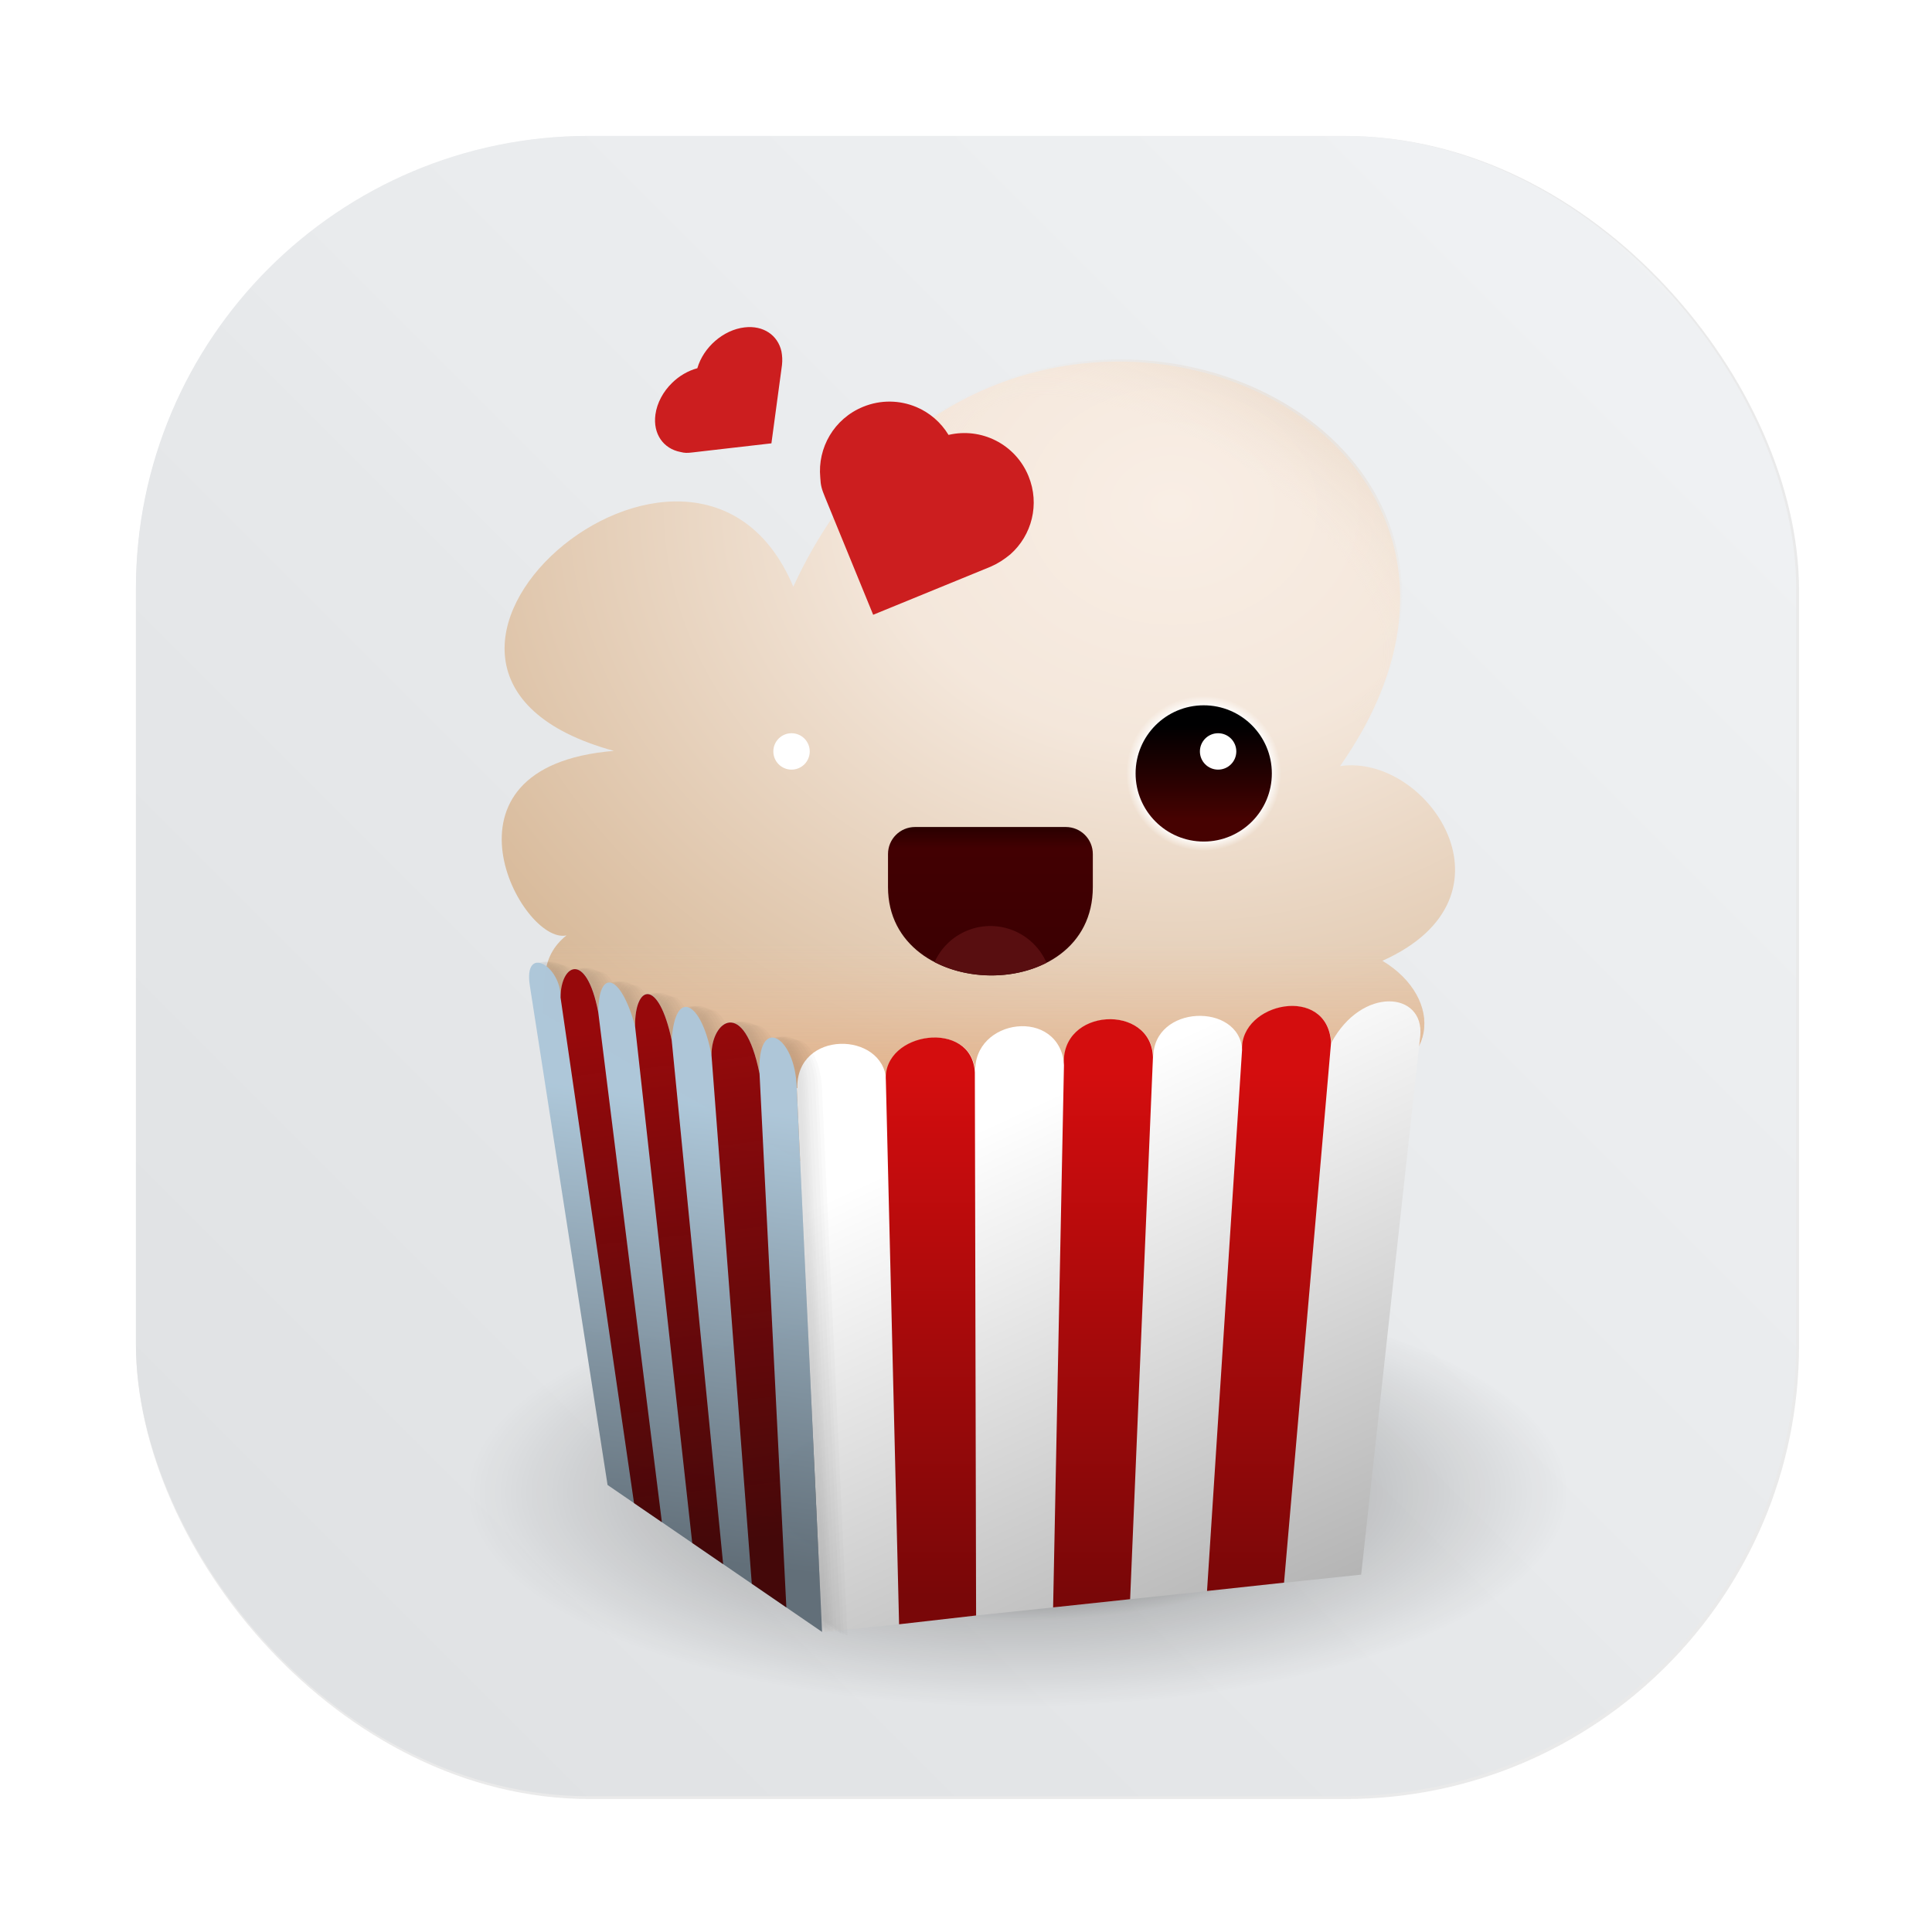 <?xml version="1.0" encoding="UTF-8" standalone="no"?>
<svg
   xmlns:dc="http://purl.org/dc/elements/1.1/"
   xmlns:cc="http://creativecommons.org/ns#"
   xmlns:rdf="http://www.w3.org/1999/02/22-rdf-syntax-ns#"
   xmlns:svg="http://www.w3.org/2000/svg"
   xmlns="http://www.w3.org/2000/svg"
   xmlns:xlink="http://www.w3.org/1999/xlink"
   xmlns:sodipodi="http://sodipodi.sourceforge.net/DTD/sodipodi-0.dtd"
   xmlns:inkscape="http://www.inkscape.org/namespaces/inkscape"
   width="64"
   height="64"
   version="1.1"
   viewBox="0 0 16.933 16.933"
   id="svg152"
   sodipodi:docname="popcorntime.svg"
   inkscape:version="1.0.1 (3bc2e813f5, 2020-09-07)">
  <sodipodi:namedview
     pagecolor="#ffffff"
     bordercolor="#666666"
     borderopacity="1"
     objecttolerance="10"
     gridtolerance="10"
     guidetolerance="10"
     inkscape:pageopacity="0"
     inkscape:pageshadow="2"
     inkscape:window-width="1920"
     inkscape:window-height="1004"
     id="namedview154"
     showgrid="false"
     inkscape:zoom="3.1054688"
     inkscape:cx="-42.419097"
     inkscape:cy="17.806679"
     inkscape:window-x="0"
     inkscape:window-y="0"
     inkscape:window-maximized="1"
     inkscape:current-layer="svg152"
     inkscape:document-rotation="0" />
  <defs
     id="defs74">
    <linearGradient
       id="linearGradient1089">
      <stop
         stop-color="#fff"
         offset="0"
         id="stop2" />
      <stop
         stop-color="#fff"
         stop-opacity=".82"
         offset=".878"
         id="stop4" />
      <stop
         stop-color="#fff"
         stop-opacity="0"
         offset="1"
         id="stop6" />
    </linearGradient>
    <linearGradient
       id="linearGradient1079">
      <stop
         stop-color="#000001"
         offset="0"
         id="stop9" />
      <stop
         stop-color="#460201"
         offset="1"
         id="stop11" />
    </linearGradient>
    <linearGradient
       id="linearGradient974"
       x1="2.237"
       x2="2.237"
       y1="13.119"
       y2="42.318"
       gradientTransform="matrix(.157 0 0 .157 9.382 7.339)"
       gradientUnits="userSpaceOnUse">
      <stop
         stop-color="#d40d0e"
         offset="0"
         id="stop14" />
      <stop
         stop-color="#790708"
         offset="1"
         id="stop16" />
    </linearGradient>
    <linearGradient
       id="linearGradient982"
       x1="-2.552"
       x2="15.98"
       y1="15.093"
       y2="55.064"
       gradientTransform="matrix(.157 0 0 .157 9.382 7.339)"
       gradientUnits="userSpaceOnUse">
      <stop
         stop-color="#fff"
         offset="0"
         id="stop19" />
      <stop
         stop-color="#979797"
         offset="1"
         id="stop21" />
    </linearGradient>
    <linearGradient
       id="linearGradient998"
       x1="-81.301"
       x2="-84.621"
       y1="25.932"
       y2="51.122"
       gradientTransform="matrix(.157 0 0 .157 18.318 5.517)"
       gradientUnits="userSpaceOnUse">
      <stop
         stop-color="#adc7d9"
         stop-opacity=".992"
         offset="0"
         id="stop24" />
      <stop
         stop-color="#616e78"
         stop-opacity=".996"
         offset="1"
         id="stop26" />
    </linearGradient>
    <linearGradient
       id="linearGradient1006"
       x1="-78.188"
       x2="-81.388"
       y1="51.099"
       y2="22.185"
       gradientTransform="matrix(.157 0 0 .157 18.318 5.517)"
       gradientUnits="userSpaceOnUse">
      <stop
         stop-color="#440506"
         stop-opacity=".976"
         offset="0"
         id="stop29" />
      <stop
         stop-color="#97090b"
         offset="1"
         id="stop31" />
    </linearGradient>
    <radialGradient
       id="radialGradient1022"
       cx="51.783"
       cy="-71.55"
       r="26.61"
       gradientTransform="matrix(1.921 .024 -.019 1.57 -49.551 42.593)"
       gradientUnits="userSpaceOnUse">
      <stop
         stop-color="#f9eee5"
         offset="0"
         id="stop34" />
      <stop
         stop-color="#f4e7db"
         offset=".317"
         id="stop36" />
      <stop
         stop-color="#d3b28f"
         offset="1"
         id="stop38" />
    </radialGradient>
    <radialGradient
       id="radialGradient1034"
       cx="51.067"
       cy="-67.575"
       r="26.61"
       gradientTransform="matrix(4.757 2.969 -1.458 2.337 -148.45 -241.15)"
       gradientUnits="userSpaceOnUse">
      <stop
         stop-color="#ecded0"
         stop-opacity="0"
         offset="0"
         id="stop41" />
      <stop
         stop-color="#ebddcf"
         stop-opacity="0"
         offset=".337"
         id="stop43" />
      <stop
         stop-color="#cca987"
         offset="1"
         id="stop45" />
    </radialGradient>
    <linearGradient
       id="linearGradient1081"
       x1="-16.631"
       x2="-16.631"
       y1="-4.616"
       y2=".581"
       gradientTransform="translate(-17.009 -11.387)"
       gradientUnits="userSpaceOnUse"
       xlink:href="#linearGradient1079" />
    <radialGradient
       id="radialGradient1091"
       cx="-33.569"
       cy="-13.357"
       r="4.33"
       gradientUnits="userSpaceOnUse"
       xlink:href="#linearGradient1089" />
    <linearGradient
       id="linearGradient1138"
       x1="-23.529"
       x2="-23.529"
       y1="-1.394"
       y2="6.591"
       gradientTransform="translate(-21.515 .935)"
       gradientUnits="userSpaceOnUse">
      <stop
         stop-color="#290000"
         offset="0"
         id="stop50" />
      <stop
         stop-color="#420002"
         offset=".15"
         id="stop52" />
      <stop
         stop-color="#3b0002"
         offset="1"
         id="stop54" />
    </linearGradient>
    <linearGradient
       id="linearGradient1054"
       x1="48.251"
       x2="48.251"
       y1="-35.021"
       y2="-44.108"
       gradientUnits="userSpaceOnUse">
      <stop
         stop-color="#e2ac81"
         offset="0"
         id="stop57" />
      <stop
         stop-color="#ebc6a8"
         stop-opacity="0"
         offset="1"
         id="stop59" />
    </linearGradient>
    <radialGradient
       id="radialGradient1103"
       cx="79.186"
       cy="-9.412"
       r="30.805"
       gradientTransform="matrix(.157 0 0 .061 -3.503 13.658)"
       gradientUnits="userSpaceOnUse">
      <stop
         offset="0"
         id="stop62" />
      <stop
         stop-opacity=".17"
         offset=".595"
         id="stop64" />
      <stop
         stop-opacity="0"
         offset="1"
         id="stop66" />
    </radialGradient>
    <linearGradient
       id="linearGradient862"
       x1="7.937"
       x2="7.937"
       y1="15.081"
       y2="1.852"
       gradientUnits="userSpaceOnUse"
       gradientTransform="translate(-0.579,-2.475)">
      <stop
         stop-color="#f3f1ee"
         offset="0"
         id="stop69" />
      <stop
         stop-color="#fff"
         offset="1"
         id="stop71" />
    </linearGradient>
    <radialGradient
       id="radialGradient1463"
       cx="58.46"
       cy="10.178"
       r="7.276"
       gradientTransform="matrix(-1.298,0.667,-0.551,-1.074,84.6,2.83)"
       gradientUnits="userSpaceOnUse">
      <stop
         stop-color="#fde34e"
         offset="0"
         id="stop981" />
      <stop
         stop-color="#f8a621"
         offset="1"
         id="stop983" />
    </radialGradient>
    <linearGradient
       id="linearGradient1473"
       x1="85.563"
       x2="85.563"
       y1="10.399"
       y2="6.591"
       gradientTransform="translate(-23.132,-0.442)"
       gradientUnits="userSpaceOnUse">
      <stop
         stop-color="#fafafa"
         offset="0"
         id="stop986" />
      <stop
         stop-color="#e8f3f5"
         offset="1"
         id="stop988" />
    </linearGradient>
    <filter
       id="filter1119"
       x="-.45"
       y="-.56"
       width="1.899"
       height="2.121"
       color-interpolation-filters="sRGB">
      <feGaussianBlur
         stdDeviation="0.421"
         id="feGaussianBlur991" />
    </filter>
    <filter
       id="filter1153"
       x="-.046"
       y="-.085"
       width="1.093"
       height="1.17"
       color-interpolation-filters="sRGB">
      <feGaussianBlur
         stdDeviation="0.16"
         id="feGaussianBlur994" />
    </filter>
    <linearGradient
       id="linearGradient1181"
       x1="85.793"
       x2="85.793"
       y1="10.441"
       y2="6.532"
       gradientTransform="matrix(-1.609,0,0,1.609,136.74,25.921)"
       gradientUnits="userSpaceOnUse">
      <stop
         stop-color="#fafafa"
         offset="0"
         id="stop997" />
      <stop
         stop-color="#e8f3f5"
         offset="1"
         id="stop999" />
    </linearGradient>
    <filter
       id="filter1204"
       x="-.028"
       y="-.051"
       width="1.056"
       height="1.102"
       color-interpolation-filters="sRGB">
      <feGaussianBlur
         stdDeviation="0.155"
         id="feGaussianBlur1002" />
    </filter>
    <filter
       id="filter1176"
       x="-.444"
       y="-.554"
       width="1.889"
       height="2.108"
       color-interpolation-filters="sRGB">
      <feGaussianBlur
         stdDeviation="0.416"
         id="feGaussianBlur1005" />
    </filter>
    <filter
       id="filter1241"
       x="-.45"
       y="-.561"
       width="1.9"
       height="2.122"
       color-interpolation-filters="sRGB">
      <feGaussianBlur
         stdDeviation="0.421"
         id="feGaussianBlur1008" />
    </filter>
    <linearGradient
       id="linearGradient1448-3"
       x1="3.969"
       x2="3.969"
       y1="16.404"
       y2="2.646"
       gradientTransform="matrix(0.917,0,0,0.917,8.059,-5.637)"
       gradientUnits="userSpaceOnUse">
      <stop
         stop-color="#dcdcdc"
         offset="0"
         id="stop1011" />
      <stop
         stop-color="#f0f0f0"
         offset="1"
         id="stop1013" />
    </linearGradient>
    <filter
       id="filter861-6"
       x="-.027"
       y="-.027"
       width="1.054"
       height="1.054"
       color-interpolation-filters="sRGB">
      <feGaussianBlur
         stdDeviation="0.164"
         id="feGaussianBlur1016" />
    </filter>
    <linearGradient
       id="linearGradient1005-9"
       x1="0.739"
       x2="16.388"
       y1="16.296"
       y2="0.647"
       gradientTransform="matrix(1,0,0,1,29.62,0.007)"
       gradientUnits="userSpaceOnUse">
      <stop
         stop-color="#cfdade"
         offset="0"
         id="stop4-3" />
      <stop
         stop-color="#eaeff2"
         offset="1"
         id="stop6-6" />
    </linearGradient>
    <linearGradient
       id="a-3"
       x1="32"
       x2="32"
       y1="2"
       y2="62"
       gradientTransform="matrix(0.265,0,0,0.265,-0.159,-8.005)"
       gradientUnits="userSpaceOnUse">
      <stop
         stop-color="#f5faff"
         offset="0"
         id="stop2-7" />
      <stop
         stop-color="#cfdef0"
         offset="1"
         id="stop4-5" />
    </linearGradient>
    <filter
       color-interpolation-filters="sRGB"
       height="1.048"
       width="1.048"
       y="-.024"
       x="-.024"
       id="filter2761-3">
      <feGaussianBlur
         id="feGaussianBlur2"
         stdDeviation="0.146" />
    </filter>
    <linearGradient
       gradientUnits="userSpaceOnUse"
       gradientTransform="matrix(3.78 0 0 3.78 -.003 .531)"
       y2="1.17"
       y1="15.576"
       x2="15.65"
       x1="1.331"
       id="linearGradient1024">
      <stop
         id="stop5"
         offset="0"
         stop-color="#dddfe1" />
      <stop
         id="stop7"
         offset="1"
         stop-opacity=".996"
         stop-color="#f3f4f6" />
    </linearGradient>
    <filter
       inkscape:collect="always"
       style="color-interpolation-filters:sRGB"
       id="filter1057"
       x="-0.027"
       width="1.054"
       y="-0.027"
       height="1.054">
      <feGaussianBlur
         inkscape:collect="always"
         stdDeviation="0.619"
         id="feGaussianBlur1059" />
    </filter>
    <linearGradient
       inkscape:collect="always"
       xlink:href="#linearGradient1051"
       id="linearGradient1053"
       x1="-127"
       y1="60"
       x2="-72"
       y2="5"
       gradientUnits="userSpaceOnUse"
       gradientTransform="matrix(0.265,0,0,0.265,34.792,-0.135)" />
    <linearGradient
       inkscape:collect="always"
       id="linearGradient1051">
      <stop
         style="stop-color:#dee0e2;stop-opacity:1"
         offset="0"
         id="stop1047" />
      <stop
         style="stop-color:#f1f3f5;stop-opacity:0.996"
         offset="1"
         id="stop1049" />
    </linearGradient>
  </defs>
  <rect
     ry="15"
     y="4.5"
     x="4.5"
     height="55"
     width="55"
     id="rect1055"
     style="opacity:0.3;fill:#141414;fill-opacity:1;stroke-width:2.744;stroke-linecap:round;filter:url(#filter1057)"
     transform="scale(0.265)" />
  <rect
     style="fill:url(#linearGradient1053);fill-opacity:1;stroke-width:0.726;stroke-linecap:round"
     id="rect1045"
     width="14.552"
     height="14.552"
     x="1.191"
     y="1.191"
     ry="3.969" />
  <ellipse
     cx="8.904"
     cy="13.088"
     rx="4.827"
     ry="1.865"
     fill="url(#radialGradient1103)"
     id="ellipse80" />
  <g
     transform="matrix(.157 0 0 .157 2.219 15.191)"
     id="g94">
    <path
       d="m16.168-40.193c0.18-1.492-0.251-3.087 1.323-4.347-2.487 0.559-7.898-9.437 2.646-10.3-16.245-4.439 4.465-22.348 10.016-9.166 10.961-23.82 44.505-9.968 30.522 10.016 4.876-0.725 10.366 7.296 2.362 10.867 3.487 2.097 3.213 6.302-1.701 6.804l-30.333 4.63z"
       fill="url(#radialGradient1022)"
       id="path84" />
    <path
       transform="scale(.265)"
       d="m182.6-289.41c-17.192 1e-3 -35.269 6.225-49.994 20.559a125 117.86 0 0 1 101.26 57.59c24.644-43.82-10.847-78.151-51.266-78.148z"
       fill="url(#radialGradient1034)"
       id="path86" />
    <path
       d="m37.013-74.038c-0.914-0.383-1.974-0.416-2.967-0.009-1.623 0.665-2.547 2.291-2.388 3.948 0.02 0.45 0.081 0.646 0.269 1.106l5.74e-4 0.001 0.405 0.989 0.81 1.978 2.83e-4 6.93e-4 1.468 3.586 6.554-2.683c0.423-0.185 0.744-0.396 1.103-0.69 1.2-1.061 1.658-2.796 1.015-4.366-0.734-1.792-2.64-2.732-4.465-2.302-0.434-0.714-1.07-1.252-1.805-1.56z"
       fill="#cc1e1f"
       id="path88" />
    <path
       d="m23.386-75.384c-0.493 0.482-0.841 1.109-0.931 1.771-0.146 1.081 0.449 1.905 1.397 2.087 0.25 0.063 0.376 0.06 0.684 0.024l9.63e-4 -1.03e-4 0.663-0.077 1.326-0.153 4.66e-4 -5.3e-5 2.404-0.276 0.5-3.705 0.089-0.658c0.032-0.284 0.017-0.511-0.03-0.774-0.201-0.894-1-1.458-2.052-1.337-1.201 0.138-2.306 1.12-2.642 2.281-0.523 0.14-1.013 0.43-1.409 0.817z"
       fill="#cc1e1f"
       id="path90" />
    <path
       d="m16.168-40.193c0.18-1.492-0.251-3.087 1.323-4.347-2.487 0.559-7.898-9.437 2.646-10.3-16.245-4.439 4.465-22.348 10.016-9.166 10.961-23.82 44.505-9.968 30.522 10.016 4.876-0.725 10.366 7.296 2.362 10.867 3.487 2.097 3.213 6.302-1.701 6.804l-30.333 4.63z"
       fill="url(#linearGradient1054)"
       id="path92" />
  </g>
  <path
     d="m6.983 9.536 0.222 4.768 0.675-0.068 0.675-0.077 0.675-0.071 0.675-0.072 0.675-0.071 0.675-0.073 0.675-0.071 0.518-4.723c0.036-0.387-0.511-0.438-0.78 0.062-0.031-0.513-0.798-0.353-0.78 0.064-0.024-0.421-0.783-0.4-0.78 0.065-0.011-0.474-0.817-0.438-0.78 0.07-0.039-0.519-0.806-0.415-0.78 0.063-0.022-0.471-0.807-0.361-0.78 0.067-0.025-0.432-0.791-0.445-0.78 0.069z"
     fill="url(#linearGradient982)"
     id="path96" />
  <path
     d="m8.544 9.4c-0.022-0.471-0.807-0.361-0.78 0.067l0.116 4.769 0.675-0.077zm1.561-0.133c-0.011-0.474-0.817-0.438-0.78 0.07l-0.095 4.751 0.675-0.072zm1.561-0.129c-0.031-0.513-0.798-0.353-0.78 0.064l-0.307 4.742 0.675-0.073z"
     fill="url(#linearGradient974)"
     id="path98" />
  <g
     transform="matrix(.157 0 0 .157 -3.503 14.562)"
     fill-opacity=".105"
     opacity=".185"
     id="g118">
    <path
       d="m68.451-1.607-12.001-8.221-4.347-27.923c-0.371-2.329 1.733-1.143 1.72 0.659-3e-3 -1.841 1.427-2.661 2.107 0.807 0.006-2.37 1.216-2.248 2.056 0.787-0.012-2.324 1.307-2.7 2.05 0.785 0.2-2.973 1.683-2.122 2.227 0.853-0.02-1.927 1.819-3.297 2.69 1.03-0.155-3.348 2.007-2.147 2.081 0.797z"
       id="path100" />
    <path
       d="m68.556-1.624-12.001-8.221-4.347-27.923c-0.371-2.329 1.733-1.143 1.72 0.659-3e-3 -1.841 1.427-2.661 2.107 0.807 0.006-2.37 1.216-2.248 2.056 0.787-0.012-2.324 1.307-2.7 2.05 0.785 0.2-2.973 1.683-2.122 2.227 0.853-0.02-1.927 1.819-3.297 2.69 1.03-0.155-3.348 2.007-2.147 2.081 0.797z"
       id="path102" />
    <path
       d="m68.652-1.636-12.001-8.221-4.347-27.923c-0.371-2.329 1.733-1.143 1.72 0.659-3e-3 -1.841 1.427-2.661 2.107 0.807 0.006-2.37 1.216-2.248 2.056 0.787-0.012-2.324 1.307-2.7 2.05 0.785 0.2-2.973 1.683-2.122 2.227 0.853-0.02-1.927 1.819-3.297 2.69 1.03-0.155-3.348 2.007-2.147 2.081 0.797z"
       id="path104" />
    <path
       d="m68.748-1.632-12.001-8.221-4.347-27.923c-0.371-2.329 1.733-1.143 1.72 0.659-3e-3 -1.841 1.427-2.661 2.107 0.807 0.006-2.37 1.216-2.248 2.056 0.787-0.012-2.324 1.307-2.7 2.05 0.785 0.2-2.973 1.683-2.122 2.227 0.853-0.02-1.927 1.819-3.297 2.69 1.03-0.155-3.348 2.007-2.147 2.081 0.797z"
       id="path106" />
    <path
       d="m68.84-1.645-12.001-8.221-4.347-27.923c-0.371-2.329 1.733-1.143 1.72 0.659-3e-3 -1.841 1.427-2.661 2.107 0.807 0.006-2.37 1.216-2.248 2.056 0.787-0.012-2.324 1.307-2.7 2.05 0.785 0.2-2.973 1.683-2.122 2.227 0.853-0.02-1.927 1.819-3.297 2.69 1.03-0.155-3.348 2.007-2.147 2.081 0.797z"
       id="path108" />
    <path
       d="m69.017-1.639-12.001-8.221-4.347-27.923c-0.371-2.329 1.733-1.143 1.72 0.659-3e-3 -1.841 1.427-2.661 2.107 0.807 0.006-2.37 1.216-2.248 2.056 0.787-0.012-2.324 1.307-2.7 2.05 0.785 0.2-2.973 1.683-2.122 2.227 0.853-0.02-1.927 1.819-3.297 2.69 1.03-0.155-3.348 2.007-2.147 2.081 0.797z"
       id="path110" />
    <path
       d="m69.247-1.556-12.001-8.221-4.347-27.923c-0.371-2.329 1.733-1.143 1.72 0.659-3e-3 -1.841 1.427-2.661 2.107 0.807 0.006-2.37 1.216-2.248 2.056 0.787-0.012-2.324 1.307-2.7 2.05 0.785 0.2-2.973 1.683-2.122 2.227 0.853-0.02-1.927 1.819-3.297 2.69 1.03-0.155-3.348 2.007-2.147 2.081 0.797z"
       id="path112" />
    <path
       d="m69.413-1.485-12.001-8.221-4.347-27.923c-0.371-2.329 1.733-1.143 1.72 0.659-3e-3 -1.841 1.427-2.661 2.107 0.807 0.006-2.37 1.216-2.248 2.056 0.787-0.012-2.324 1.307-2.7 2.05 0.785 0.2-2.973 1.683-2.122 2.227 0.853-0.02-1.927 1.819-3.297 2.69 1.03-0.155-3.348 2.007-2.147 2.081 0.797z"
       id="path114" />
    <path
       d="m69.619-1.438-12.001-8.221-4.347-27.923c-0.371-2.329 1.733-1.143 1.72 0.659-3e-3 -1.841 1.427-2.661 2.107 0.807 0.006-2.37 1.216-2.248 2.056 0.787-0.012-2.324 1.307-2.7 2.05 0.785 0.2-2.973 1.683-2.122 2.227 0.853-0.02-1.927 1.819-3.297 2.69 1.03-0.155-3.348 2.007-2.147 2.081 0.797z"
       id="path116" />
  </g>
  <path
     d="m7.205 14.303-1.88-1.288-0.681-4.375c-0.058-0.365 0.271-0.179 0.27 0.103-4.7e-4 -0.289 0.224-0.417 0.33 0.126 0.001-0.371 0.19-0.352 0.322 0.123-0.002-0.364 0.205-0.423 0.321 0.123 0.031-0.466 0.264-0.333 0.349 0.134-0.003-0.302 0.285-0.517 0.421 0.161-0.024-0.525 0.314-0.336 0.326 0.125z"
     fill="url(#linearGradient998)"
     id="path120" />
  <path
     d="m6.892 14.088-0.303-0.208-0.353-4.631c-0.003-0.302 0.285-0.517 0.421 0.161zm-0.554-0.379-0.271-0.186-0.501-4.53c-0.002-0.364 0.205-0.423 0.321 0.123zm-0.537-0.368-0.244-0.167-0.644-4.431c-4.7e-4 -0.289 0.224-0.417 0.33 0.126"
     fill="url(#linearGradient1006)"
     id="path122" />
  <g
     transform="matrix(.157 0 0 .157 15.62 7.318)"
     id="g144">
    <g
       transform="translate(0 -.094)"
       id="g132">
      <g
         transform="translate(1.276 10.016)"
         id="g128">
        <circle
           cx="-33.569"
           cy="-13.357"
           r="3.803"
           fill="none"
           stroke="url(#radialGradient1091)"
           stroke-linecap="round"
           stroke-linejoin="round"
           stroke-width="1.052"
           id="circle124" />
        <circle
           cx="-33.569"
           cy="-13.357"
           r="3.803"
           fill="url(#linearGradient1081)"
           id="circle126" />
      </g>
      <circle
         cx="-31.49"
         cy="-4.569"
         r="1.016"
         fill="#fff"
         id="circle130" />
    </g>
    <g
       transform="translate(.189 -.142)"
       id="g142">
      <g
         transform="translate(-22.726 10.064)"
         id="g138">
        <circle
           cx="-33.569"
           cy="-13.357"
           r="3.803"
           fill="none"
           stroke="url(#radialGradient1091)"
           stroke-linecap="round"
           stroke-linejoin="round"
           stroke-width="1.052"
           id="circle134" />
        <circle
           cx="-33.569"
           cy="-13.357"
           r="3.803"
           fill="url(#linearGradient1081)"
           id="circle136" />
      </g>
      <circle
         cx="-55.492"
         cy="-4.521"
         r="1.016"
         fill="#fff"
         id="circle140" />
    </g>
  </g>
  <g
     transform="matrix(.157 0 0 .157 15.656 7.318)"
     id="g150">
    <path
       d="m-48.635-0.444h8.41c0.838 0 1.512 0.674 1.512 1.512v1.843c0 6.67-11.434 6.481-11.434 0v-1.843c0-0.838 0.674-1.512 1.512-1.512z"
       fill="url(#linearGradient1138)"
       id="path146" />
    <path
       d="m-44.43 5.083a3.425 3.425 0 0 0-3.117 2.013c1.871 0.974 4.382 0.996 6.249 0.037a3.425 3.425 0 0 0-3.133-2.05z"
       fill="#580e10"
       id="path148" />
  </g>
  <g
     transform="translate(-40.711,-1.964)"
     fill="#5e4aa6"
     stroke-width="0.265"
     id="g1031">
    <circle
       cx="-330.35"
       cy="-328.38"
       r="0"
       id="circle1023" />
    <circle
       cx="-312.11"
       cy="-326.25"
       r="0"
       id="circle1025" />
    <circle
       cx="-306.02"
       cy="-333.07"
       r="0"
       id="circle1027" />
    <circle
       cx="-308.84"
       cy="-326.01"
       r="0"
       id="circle1029" />
  </g>
</svg>
